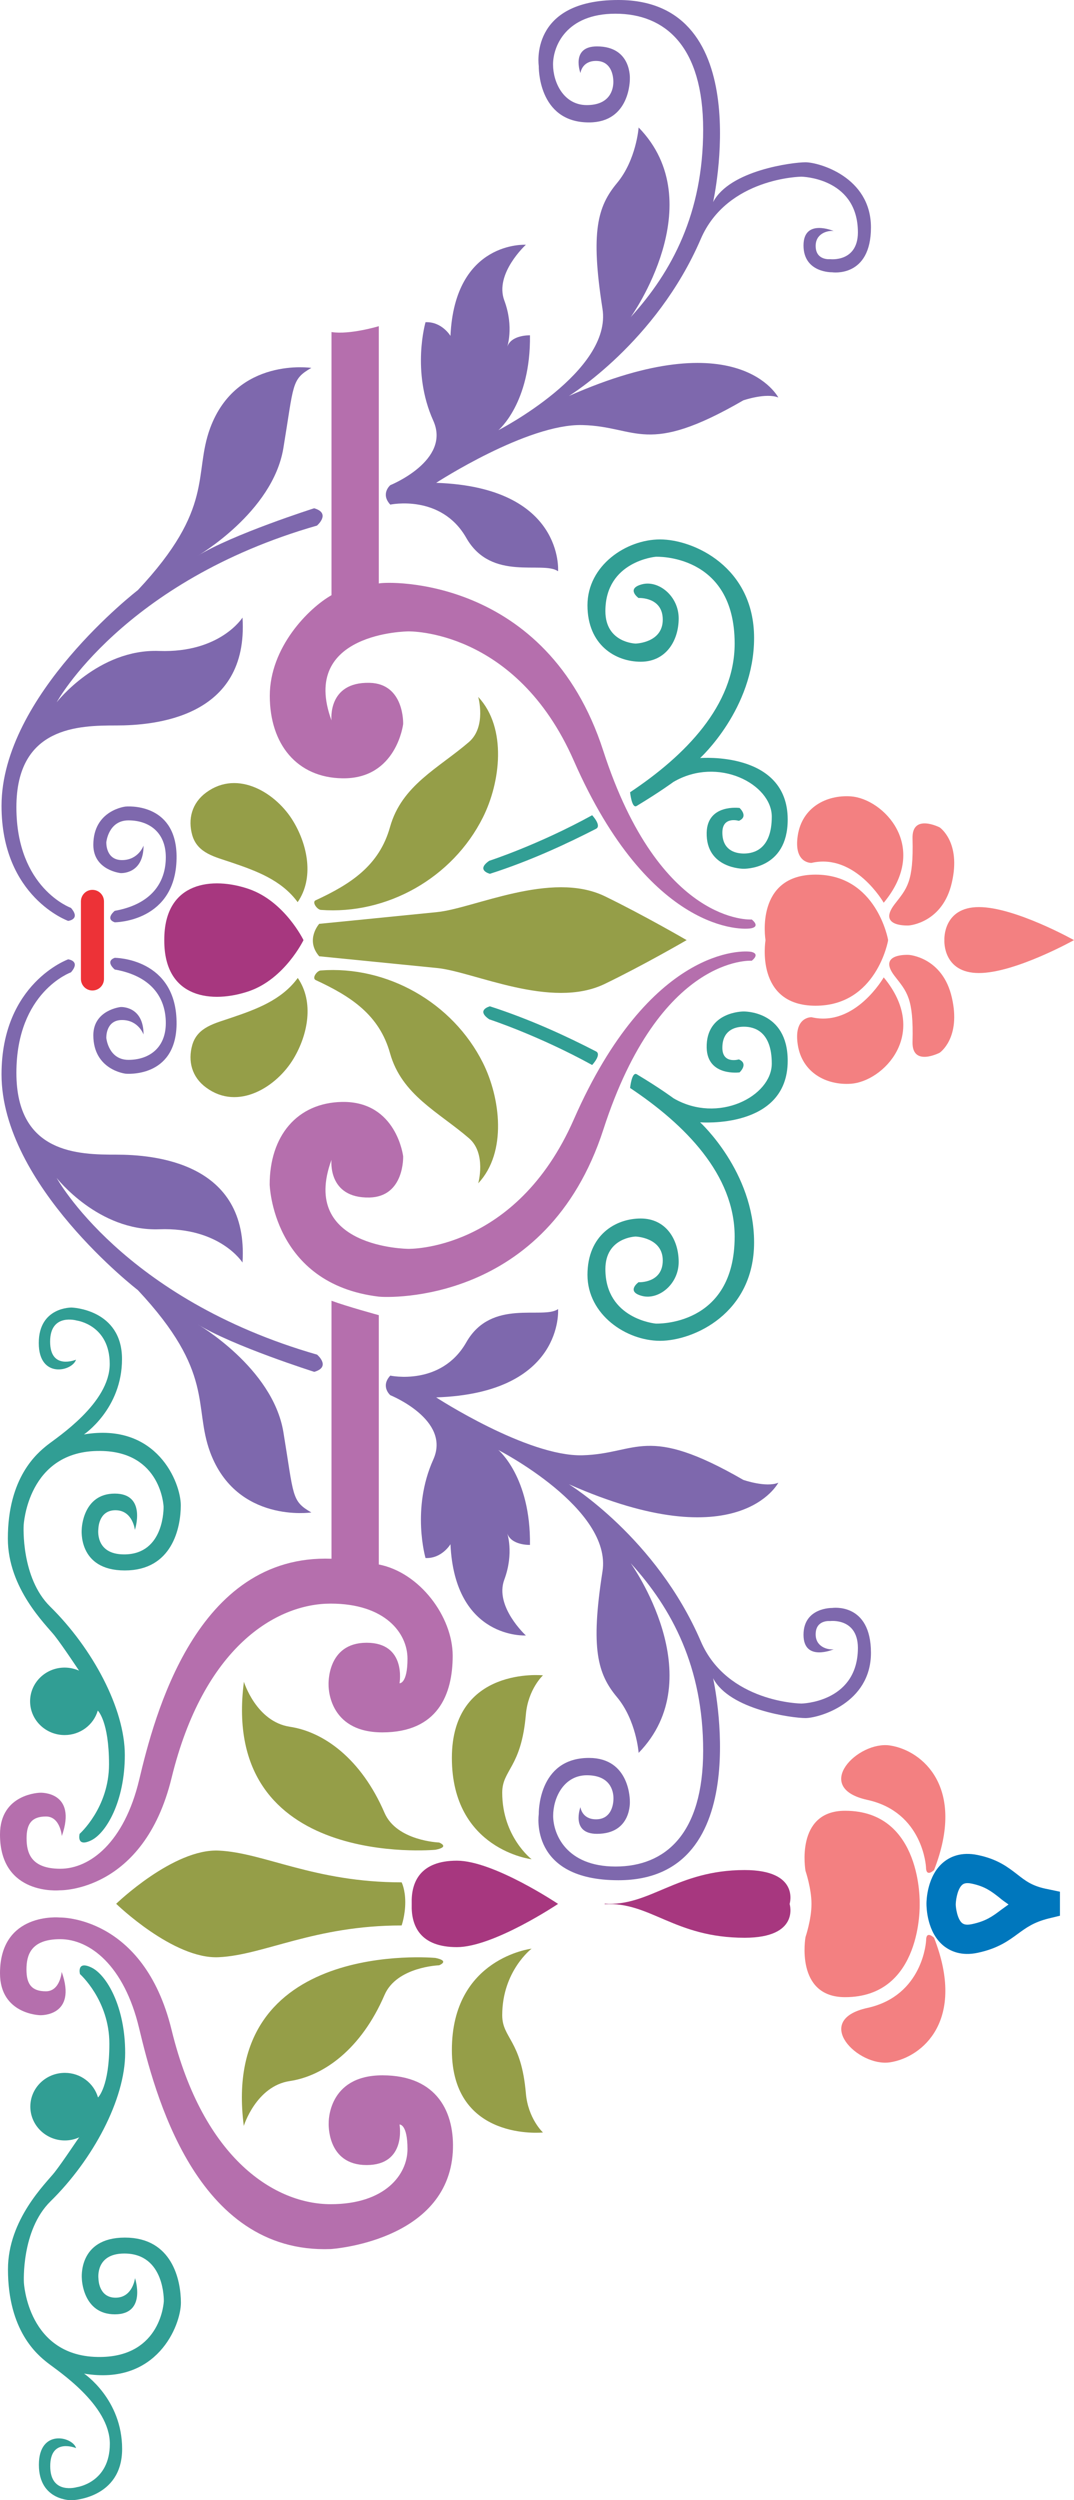 <?xml version="1.0" encoding="utf-8"?>
<!-- Generator: Adobe Illustrator 15.0.0, SVG Export Plug-In . SVG Version: 6.00 Build 0)  -->
<!DOCTYPE svg PUBLIC "-//W3C//DTD SVG 1.1//EN" "http://www.w3.org/Graphics/SVG/1.1/DTD/svg11.dtd">
<svg version="1.1" id="Layer_1" xmlns="http://www.w3.org/2000/svg" xmlns:xlink="http://www.w3.org/1999/xlink" x="0px" y="0px"
	 width="9.172px" height="21.339px" viewBox="0 -6.084 9.172 21.339" enable-background="new 0 -6.084 9.172 21.339"
	 xml:space="preserve">
<g id="_228926928">
	<path id="_228926664" fill="#959E48" d="M4.084,4.016c0.249-0.266,0.189-0.731,0.04-1.029c-0.259-0.516-0.82-0.831-1.385-0.788
		C2.708,2.2,2.661,2.264,2.696,2.281c0.3,0.139,0.543,0.296,0.635,0.625c0.1,0.356,0.414,0.501,0.674,0.725
		C4.156,3.761,4.084,4.016,4.084,4.016z"/>
	<path id="_229439240" fill="#959E48" d="M1.642,2.835C1.603,2.972,1.638,3.11,1.761,3.199C2.035,3.401,2.365,3.191,2.508,2.95
		c0.12-0.201,0.177-0.48,0.035-0.687c-0.139,0.19-0.357,0.268-0.566,0.339C1.839,2.65,1.687,2.68,1.642,2.835z"/>
	<path id="_229439744" fill="#7E68AD" d="M0.98,2.191c0.313,0.055,0.436,0.24,0.436,0.457c0,0.216-0.147,0.314-0.319,0.314
		c-0.171,0-0.189-0.186-0.189-0.186S0.9,2.622,1.042,2.622c0.141,0,0.184,0.124,0.184,0.124c0-0.247-0.196-0.235-0.196-0.235
		S0.797,2.536,0.797,2.752c0,0.297,0.275,0.328,0.275,0.328s0.429,0.043,0.436-0.421C1.514,2.091,0.98,2.091,0.98,2.091
		C0.894,2.122,0.98,2.191,0.98,2.191z"/>
	<path id="_229438808" fill="#ED3237" d="M0.888,1.61c0-0.055-0.044-0.099-0.099-0.099c-0.054,0-0.098,0.044-0.098,0.099v0.661
		c0,0.055,0.044,0.099,0.098,0.099c0.055,0,0.099-0.044,0.099-0.099V1.61z"/>
	<path id="_229440320" fill="#319E94" d="M5.381,3.202C5.85,3.514,6.274,3.942,6.274,4.47c0,0.773-0.674,0.743-0.674,0.743
		S5.17,5.175,5.17,4.748c0-0.271,0.258-0.278,0.258-0.278S5.66,4.477,5.66,4.674S5.453,4.86,5.453,4.86S5.342,4.94,5.483,4.977
		s0.313-0.099,0.313-0.29c0-0.192-0.109-0.371-0.324-0.371S5.017,4.457,5.017,4.797c0,0.34,0.331,0.563,0.62,0.563
		c0.287,0,0.803-0.234,0.803-0.84c0-0.605-0.461-1.025-0.461-1.025s0.748,0.062,0.748-0.525c0-0.433-0.379-0.421-0.379-0.421
		s-0.32,0-0.313,0.31c0.006,0.247,0.281,0.21,0.281,0.21s0.08-0.074-0.006-0.111c0,0-0.141,0.043-0.141-0.099
		c0-0.143,0.098-0.18,0.184-0.18s0.238,0.037,0.238,0.315S6.133,3.512,5.752,3.29c0,0-0.115-0.086-0.314-0.205
		C5.395,3.06,5.381,3.202,5.381,3.202z"/>
	<path id="_229440344" fill="#319E94" d="M5.057,3.006c-0.462-0.254-0.879-0.39-0.879-0.39c-0.117-0.08,0.006-0.111,0.006-0.111
		C4.525,2.615,4.836,2.759,5.09,2.89C5.141,2.916,5.057,3.006,5.057,3.006z"/>
	<path id="_229439792" fill="#B56FAD" d="M2.303,4.026c0-0.414,0.233-0.698,0.619-0.705c0.465-0.007,0.521,0.464,0.521,0.464
		S3.456,4.13,3.155,4.137C2.794,4.144,2.831,3.815,2.831,3.815C2.554,4.569,3.486,4.575,3.486,4.575S4.405,4.6,4.901,3.469
		C5.549,1.994,6.348,2.024,6.42,2.041c0.074,0.02,0,0.075,0,0.075S5.637,2.061,5.153,3.556C4.669,5.051,3.31,4.992,3.235,4.983
		C2.325,4.874,2.303,4.026,2.303,4.026z"/>
	<path id="_229440968" fill="#F38081" d="M7.266,3.166C7.059,3.18,6.85,3.073,6.813,2.833C6.776,2.592,6.93,2.598,6.93,2.598
		c0.373,0.087,0.617-0.34,0.617-0.34C7.946,2.74,7.541,3.148,7.266,3.166z"/>
	<path id="_229440296" fill="#F38081" d="M8.129,2.431c0.08,0.346-0.104,0.47-0.104,0.47S7.787,3.025,7.793,2.808
		c0.01-0.377-0.049-0.427-0.154-0.563c-0.15-0.196,0.123-0.179,0.123-0.179S8.051,2.085,8.129,2.431z"/>
	<path id="_229441136" fill="#959E48" d="M2.726,1.801c0,0,0.7-0.069,1.005-0.1c0.313-0.03,0.974-0.357,1.433-0.136
		C5.496,1.726,5.864,1.94,5.864,1.94S5.496,2.154,5.164,2.314C4.705,2.536,4.044,2.208,3.731,2.178c-0.305-0.03-1.005-0.1-1.005-0.1
		C2.604,1.937,2.726,1.801,2.726,1.801z"/>
	<path id="_229438952" fill="#959E48" d="M4.084-0.136c0.249,0.267,0.189,0.732,0.04,1.029c-0.259,0.517-0.82,0.832-1.385,0.789
		C2.708,1.679,2.661,1.615,2.696,1.6c0.3-0.139,0.543-0.296,0.635-0.626c0.1-0.356,0.414-0.501,0.674-0.725
		C4.156,0.118,4.084-0.136,4.084-0.136z"/>
	<path id="_229441304" fill="#959E48" d="M1.642,1.045C1.603,0.908,1.638,0.77,1.761,0.68c0.273-0.201,0.604,0.009,0.746,0.25
		c0.12,0.201,0.177,0.48,0.035,0.686c-0.139-0.19-0.357-0.268-0.566-0.339C1.839,1.23,1.687,1.2,1.642,1.045z"/>
	<path id="_229428560" fill="#A7377F" d="M1.403,1.945c0,0.5,0.416,0.536,0.723,0.431C2.432,2.271,2.592,1.94,2.592,1.94
		S2.432,1.61,2.126,1.504S1.403,1.435,1.403,1.936V1.945z"/>
	<path id="_229441472" fill="#7E68AD" d="M0.98,1.69c0.313-0.056,0.436-0.241,0.436-0.457c0-0.217-0.147-0.315-0.319-0.315
		c-0.171,0-0.189,0.186-0.189,0.186S0.9,1.257,1.042,1.257c0.141,0,0.184-0.124,0.184-0.124c0,0.248-0.196,0.235-0.196,0.235
		S0.797,1.344,0.797,1.127C0.797,0.83,1.072,0.8,1.072,0.8s0.429-0.043,0.436,0.42C1.514,1.788,0.98,1.788,0.98,1.788
		C0.894,1.758,0.98,1.69,0.98,1.69z"/>
	<path id="_229441328" fill="#7E68AD" d="M0.582,1.776c0,0-0.569-0.203-0.569-0.982c0-0.945,1.164-1.841,1.164-1.841
		c0.661-0.704,0.472-0.988,0.618-1.384C2.021-3.04,2.659-2.944,2.659-2.944C2.487-2.845,2.511-2.808,2.42-2.259
		S1.685-1.338,1.685-1.338c0.3-0.186,0.998-0.408,0.998-0.408c0.147,0.043,0.024,0.148,0.024,0.148
		C1.048-1.122,0.484-0.09,0.484-0.09S0.84-0.548,1.36-0.528C1.881-0.51,2.071-0.813,2.071-0.813c0.055,0.859-0.76,0.921-1.078,0.921
		c-0.319,0-0.853,0.007-0.853,0.698c0,0.692,0.466,0.859,0.466,0.859C0.692,1.764,0.582,1.776,0.582,1.776z"/>
	<path id="_229441568" fill="#319E94" d="M5.381,0.678c0.469-0.312,0.893-0.74,0.893-1.269c0-0.772-0.674-0.741-0.674-0.741
		S5.17-1.295,5.17-0.868c0,0.271,0.258,0.277,0.258,0.277S5.66-0.596,5.66-0.795c0-0.197-0.207-0.185-0.207-0.185
		S5.342-1.06,5.483-1.097s0.313,0.1,0.313,0.291s-0.109,0.37-0.324,0.37S5.017-0.578,5.017-0.918S5.348-1.48,5.637-1.48
		c0.287,0,0.803,0.235,0.803,0.841S5.979,0.386,5.979,0.386s0.748-0.062,0.748,0.525c0,0.433-0.379,0.42-0.379,0.42
		s-0.32,0-0.313-0.309c0.006-0.247,0.281-0.21,0.281-0.21s0.08,0.073-0.006,0.11c0,0-0.141-0.043-0.141,0.1
		c0,0.142,0.098,0.179,0.184,0.179s0.238-0.037,0.238-0.315c0-0.277-0.459-0.519-0.84-0.296c0,0-0.115,0.085-0.314,0.205
		C5.395,0.821,5.381,0.678,5.381,0.678z"/>
	<path id="_229440944" fill="#319E94" d="M5.057,0.874C4.595,1.128,4.178,1.263,4.178,1.263C4.061,1.344,4.184,1.374,4.184,1.374
		C4.525,1.265,4.836,1.12,5.09,0.99C5.141,0.964,5.057,0.874,5.057,0.874z"/>
	<path id="_229441832" fill="#B56FAD" d="M3.235-3.3v2.196c0.073-0.019,1.434-0.067,1.917,1.428C5.637,1.82,6.42,1.764,6.42,1.764
		s0.074,0.056,0,0.074C6.348,1.857,5.549,1.886,4.901,0.41C4.405-0.72,3.486-0.695,3.486-0.695s-0.932,0.006-0.655,0.76
		c0,0-0.037-0.329,0.324-0.321c0.301,0.006,0.288,0.352,0.288,0.352S3.387,0.567,2.923,0.559c-0.386-0.006-0.619-0.29-0.619-0.704
		s0.331-0.748,0.527-0.859V-3.25C2.986-3.225,3.235-3.3,3.235-3.3z"/>
	<path id="_229441592" fill="#7E68AD" d="M3.333-1.943c0,0,0.521-0.21,0.367-0.551c-0.189-0.42-0.066-0.84-0.066-0.84
		C3.774-3.34,3.847-3.217,3.847-3.217c0.037-0.815,0.644-0.778,0.644-0.778s-0.27,0.247-0.184,0.476
		c0.085,0.229,0.023,0.401,0.023,0.401c0.031-0.11,0.196-0.104,0.196-0.104c0.007,0.581-0.27,0.81-0.27,0.81
		s0.975-0.501,0.889-1.038C5.042-4.108,5.104-4.322,5.268-4.52c0.166-0.198,0.186-0.476,0.186-0.476
		c0.631,0.648-0.068,1.619-0.068,1.619c0.355-0.39,0.619-0.89,0.619-1.601S5.68-5.967,5.256-5.967c-0.422,0-0.533,0.278-0.533,0.433
		c0,0.155,0.092,0.347,0.288,0.347c0.196,0,0.227-0.13,0.227-0.198c0-0.067-0.025-0.179-0.148-0.179
		c-0.122,0-0.133,0.104-0.133,0.104S4.871-5.688,5.098-5.688c0.299,0,0.281,0.278,0.281,0.278S5.385-5.039,5.03-5.039
		c-0.441,0-0.429-0.482-0.429-0.482s-0.086-0.563,0.68-0.563c1.193,0,0.809,1.725,0.809,1.725c0.141-0.272,0.68-0.34,0.789-0.34
		c0.111,0,0.559,0.123,0.559,0.556S7.106-3.76,7.106-3.76S6.862-3.754,6.862-3.989c0-0.234,0.258-0.123,0.258-0.123
		c-0.049-0.007-0.16,0.019-0.154,0.136s0.123,0.104,0.123,0.104S7.34-3.841,7.326-4.125C7.309-4.569,6.844-4.576,6.844-4.576
		S6.211-4.569,5.985-4.045C5.604-3.159,4.858-2.704,4.858-2.704c1.453-0.643,1.789,0.013,1.789,0.013
		C6.543-2.734,6.348-2.667,6.348-2.667C5.514-2.184,5.446-2.444,4.974-2.456C4.503-2.469,3.725-1.963,3.725-1.963
		c1.096,0.037,1.041,0.755,1.041,0.755C4.637-1.301,4.197-1.116,3.982-1.493S3.333-1.777,3.333-1.777
		C3.247-1.87,3.333-1.943,3.333-1.943z"/>
	<path id="_229442000" fill="#F38081" d="M6.537,1.945c0,0-0.092,0.555,0.428,0.555c0.521,0,0.619-0.555,0.619-0.555V1.936
		c0,0-0.098-0.555-0.619-0.555c-0.52,0-0.428,0.555-0.428,0.555V1.945z"/>
	<path id="_229441280" fill="#F38081" d="M7.266,0.713C7.059,0.699,6.85,0.806,6.813,1.047S6.93,1.281,6.93,1.281
		c0.373-0.086,0.617,0.34,0.617,0.34C7.946,1.14,7.541,0.732,7.266,0.713z"/>
	<path id="_229442168" fill="#F38081" d="M8.129,1.448c0.08-0.346-0.104-0.47-0.104-0.47S7.787,0.856,7.793,1.072
		c0.01,0.377-0.049,0.427-0.154,0.563c-0.15,0.197,0.123,0.18,0.123,0.18S8.051,1.795,8.129,1.448z"/>
	<path id="_229441448" fill="#F38081" d="M8.065,1.945c0,0-0.014,0.276,0.295,0.276S9.172,1.94,9.172,1.94S8.668,1.658,8.36,1.658
		S8.065,1.936,8.065,1.936V1.945z"/>
</g>
<path id="_228926760" fill="#7E68AD" d="M0.582,2.104c0,0-0.569,0.204-0.569,0.982c0,0.945,1.164,1.841,1.164,1.841
	c0.661,0.706,0.472,0.99,0.618,1.385c0.227,0.608,0.864,0.513,0.864,0.513C2.487,6.726,2.511,6.689,2.42,6.138
	c-0.092-0.55-0.734-0.92-0.734-0.92c0.3,0.186,0.998,0.407,0.998,0.407c0.147-0.043,0.024-0.147,0.024-0.147
	C1.048,5.001,0.484,3.97,0.484,3.97S0.84,4.427,1.36,4.408s0.711,0.284,0.711,0.284c0.055-0.858-0.76-0.921-1.078-0.921
	c-0.319,0-0.853-0.006-0.853-0.698s0.466-0.858,0.466-0.858C0.692,2.116,0.582,2.104,0.582,2.104z"/>
<path id="_387415200" fill="#B56FAD" d="M3.235,5.141v2.128c0.349,0.068,0.631,0.445,0.631,0.779c0,0.333-0.129,0.654-0.601,0.654
	S2.806,8.296,2.806,8.296S2.788,7.937,3.131,7.937s0.281,0.346,0.281,0.346S3.48,8.289,3.48,8.073c0-0.217-0.19-0.47-0.656-0.47
	c-0.465,0-1.086,0.37-1.359,1.489c-0.239,0.977-0.956,0.958-0.956,0.958S0,10.099,0,9.574c0-0.352,0.344-0.357,0.344-0.357
	s0.318-0.013,0.184,0.37c0,0-0.013-0.167-0.135-0.167c-0.123,0-0.166,0.063-0.166,0.186c0,0.124,0.037,0.26,0.288,0.26
	c0.252,0,0.546-0.223,0.674-0.761C1.317,8.567,1.673,7.177,2.831,7.22V5.018C2.963,5.067,3.235,5.141,3.235,5.141z"/>
<path id="_228926856" fill="#7E68AD" d="M3.333,5.824c0,0,0.521,0.21,0.367,0.55c-0.189,0.42-0.066,0.84-0.066,0.84
	C3.774,7.22,3.847,7.096,3.847,7.096c0.037,0.815,0.644,0.779,0.644,0.779s-0.27-0.248-0.184-0.477
	c0.085-0.229,0.023-0.401,0.023-0.401c0.031,0.111,0.196,0.105,0.196,0.105c0.007-0.581-0.27-0.81-0.27-0.81s0.975,0.5,0.889,1.038
	C5.042,7.988,5.104,8.203,5.268,8.4c0.166,0.198,0.186,0.477,0.186,0.477c0.631-0.649-0.068-1.619-0.068-1.619
	c0.355,0.389,0.619,0.89,0.619,1.6c0,0.711-0.324,0.989-0.748,0.989c-0.422,0-0.533-0.278-0.533-0.433s0.092-0.346,0.288-0.346
	c0.196,0,0.227,0.129,0.227,0.197S5.213,9.444,5.09,9.444c-0.122,0-0.133-0.104-0.133-0.104S4.871,9.568,5.098,9.568
	c0.299,0,0.281-0.278,0.281-0.278S5.385,8.92,5.03,8.92c-0.441,0-0.429,0.481-0.429,0.481s-0.086,0.563,0.68,0.563
	c1.193,0,0.809-1.724,0.809-1.724c0.141,0.271,0.68,0.34,0.789,0.34c0.111,0,0.559-0.124,0.559-0.557S7.106,7.64,7.106,7.64
	S6.862,7.635,6.862,7.869c0,0.235,0.258,0.124,0.258,0.124c-0.049,0.006-0.16-0.019-0.154-0.137
	c0.006-0.117,0.123-0.104,0.123-0.104S7.34,7.72,7.326,8.006c-0.018,0.443-0.482,0.45-0.482,0.45S6.211,8.45,5.985,7.925
	C5.604,7.04,4.858,6.584,4.858,6.584c1.453,0.643,1.789-0.013,1.789-0.013C6.543,6.615,6.348,6.547,6.348,6.547
	c-0.834-0.481-0.902-0.223-1.374-0.21C4.503,6.349,3.725,5.843,3.725,5.843c1.096-0.037,1.041-0.754,1.041-0.754
	C4.637,5.181,4.197,4.995,3.982,5.373C3.767,5.75,3.333,5.657,3.333,5.657C3.247,5.75,3.333,5.824,3.333,5.824z"/>
<path id="_218649272" fill="#319E94" d="M0.466,7.876C0.392,7.783,0.067,7.473,0.067,7.048c0-0.525,0.251-0.729,0.337-0.798
	C0.49,6.182,0.937,5.892,0.937,5.558S0.656,5.187,0.656,5.187S0.428,5.12,0.428,5.367s0.221,0.154,0.221,0.154
	C0.619,5.62,0.331,5.688,0.331,5.379c0-0.309,0.281-0.303,0.281-0.303s0.43,0.013,0.43,0.44c0,0.426-0.325,0.643-0.325,0.643
	c0.625-0.105,0.827,0.413,0.827,0.605c0,0.191-0.073,0.556-0.478,0.556S0.698,6.967,0.698,6.967S0.705,6.664,0.98,6.664
	s0.172,0.31,0.172,0.31S1.134,6.806,0.986,6.806c-0.146,0-0.146,0.16-0.146,0.16S0.808,7.183,1.06,7.183
	c0.349,0,0.337-0.408,0.337-0.408S1.379,6.305,0.858,6.3C0.233,6.292,0.202,6.936,0.202,6.936S0.177,7.381,0.428,7.628
	c0.363,0.357,0.638,0.871,0.638,1.267S0.907,9.562,0.778,9.624S0.68,9.568,0.68,9.568s0.251-0.222,0.251-0.593
	S0.835,8.516,0.835,8.516C0.8,8.637,0.686,8.725,0.552,8.725c-0.163,0-0.295-0.129-0.295-0.288s0.132-0.288,0.295-0.288
	c0.044,0,0.086,0.01,0.123,0.026C0.675,8.176,0.539,7.969,0.466,7.876z"/>
<path id="_218649224" fill="#959E48" d="M1.869,9.711C2.255,9.729,2.683,9.982,3.43,9.982c0,0,0.031,0.059,0.031,0.17
	S3.43,10.35,3.43,10.35c-0.747,0-1.176,0.253-1.562,0.271c-0.387,0.019-0.876-0.456-0.876-0.456S1.482,9.692,1.869,9.711z"/>
<path id="_179398128" fill="#959E48" d="M3.75,9.642c0,0-0.362-0.013-0.466-0.253c-0.2-0.464-0.521-0.692-0.809-0.735
	C2.187,8.61,2.083,8.27,2.083,8.27C1.875,9.877,3.719,9.704,3.719,9.704C3.847,9.679,3.75,9.642,3.75,9.642z"/>
<path id="_208371920" fill="#959E48" d="M3.859,8.92c0-0.785,0.778-0.705,0.778-0.705S4.51,8.333,4.491,8.549
	c-0.039,0.457-0.202,0.47-0.202,0.668c0,0.376,0.251,0.568,0.251,0.568S3.859,9.704,3.859,8.92z"/>
<path id="_179398104" fill="#F38081" d="M7.977,9.877c0.275-0.704-0.098-1.02-0.375-1.063C7.326,8.771,6.93,9.173,7.406,9.278
	c0.479,0.104,0.502,0.574,0.502,0.574C7.908,9.945,7.977,9.877,7.977,9.877z"/>
<path id="_208371896" fill="#319E94" d="M0.466,12.457c-0.073,0.093-0.398,0.401-0.398,0.828c0,0.525,0.251,0.729,0.337,0.797
	c0.086,0.068,0.533,0.358,0.533,0.692c0,0.333-0.281,0.37-0.281,0.37s-0.228,0.068-0.228-0.179s0.221-0.154,0.221-0.154
	c-0.03-0.099-0.318-0.167-0.318,0.142c0,0.31,0.281,0.303,0.281,0.303s0.43-0.012,0.43-0.438c0-0.426-0.325-0.643-0.325-0.643
	c0.625,0.105,0.827-0.414,0.827-0.605s-0.073-0.556-0.478-0.556s-0.368,0.352-0.368,0.352s0.007,0.303,0.282,0.303
	s0.172-0.309,0.172-0.309s-0.019,0.167-0.166,0.167c-0.146,0-0.146-0.161-0.146-0.161s-0.031-0.216,0.221-0.216
	c0.349,0,0.337,0.407,0.337,0.407s-0.019,0.47-0.539,0.476c-0.625,0.008-0.656-0.636-0.656-0.636s-0.024-0.445,0.227-0.692
	c0.363-0.356,0.638-0.871,0.638-1.267s-0.159-0.667-0.288-0.729c-0.129-0.062-0.098,0.056-0.098,0.056s0.251,0.223,0.251,0.594
	s-0.097,0.459-0.097,0.459c-0.035-0.121-0.148-0.21-0.283-0.21c-0.163,0-0.295,0.129-0.295,0.288s0.132,0.289,0.295,0.289
	c0.044,0,0.086-0.01,0.123-0.027C0.675,12.156,0.539,12.364,0.466,12.457z"/>
<path id="_35455544" fill="#959E48" d="M3.75,10.69c0,0-0.362,0.012-0.466,0.253c-0.2,0.464-0.521,0.692-0.809,0.735
	c-0.288,0.043-0.393,0.383-0.393,0.383c-0.208-1.606,1.636-1.434,1.636-1.434C3.847,10.653,3.75,10.69,3.75,10.69z"/>
<path id="_229475376" fill="#959E48" d="M3.859,11.413c0,0.784,0.778,0.704,0.778,0.704S4.51,12,4.491,11.783
	c-0.039-0.457-0.202-0.47-0.202-0.667c0-0.377,0.251-0.568,0.251-0.568S3.859,10.628,3.859,11.413z"/>
<path id="_35455640" fill="#A7377F" d="M6.744,10.164c0,0,0.088-0.287-0.385-0.287c-0.58,0-0.809,0.312-1.195,0.287v0.005
	c0.387-0.024,0.594,0.286,1.195,0.286c0.473,0,0.385-0.286,0.385-0.286V10.164z"/>
<path id="_225750856" fill="#A7377F" d="M3.902,9.797c-0.313,0-0.392,0.182-0.386,0.367v0.005c-0.006,0.186,0.073,0.366,0.386,0.366
	s0.864-0.369,0.864-0.369S4.215,9.797,3.902,9.797z"/>
<path id="_231519304" fill="#F38081" d="M7.854,10.164c0,0,0.025-0.793-0.637-0.793c-0.43,0-0.338,0.513-0.338,0.513
	s0.051,0.15,0.051,0.28v0.005c0,0.13-0.051,0.28-0.051,0.28s-0.092,0.513,0.338,0.513c0.662,0,0.637-0.793,0.637-0.793V10.164z"/>
<path id="_231519208" fill="#F38081" d="M7.977,10.455c0.275,0.704-0.098,1.02-0.375,1.063c-0.275,0.043-0.672-0.359-0.195-0.464
	c0.479-0.105,0.502-0.575,0.502-0.575C7.908,10.387,7.977,10.455,7.977,10.455z"/>
<path fill="#0077BD" d="M8.957,10.29c-0.129,0.032-0.191,0.078-0.264,0.131c-0.08,0.059-0.172,0.126-0.342,0.162
	c-0.143,0.031-0.236-0.015-0.291-0.058c-0.145-0.116-0.148-0.332-0.148-0.361c0-0.024,0.004-0.24,0.148-0.356
	c0.055-0.044,0.148-0.089,0.291-0.059C8.52,9.784,8.608,9.853,8.686,9.913c0.074,0.058,0.131,0.103,0.266,0.128l0.1,0.021v0.205
	L8.957,10.29z M8.217,10.33c0.008,0.005,0.025,0.021,0.082,0.009c0.119-0.025,0.176-0.066,0.246-0.119
	c0.021-0.016,0.045-0.032,0.068-0.049c-0.029-0.02-0.057-0.04-0.08-0.06c-0.068-0.053-0.121-0.094-0.234-0.118
	c-0.055-0.012-0.074,0.004-0.08,0.009c-0.037,0.029-0.055,0.114-0.057,0.167C8.162,10.2,8.176,10.297,8.217,10.33z"/>
<path id="_35455616" fill="#B56FAD" d="M2.824,13.112c-1.157,0.043-1.507-1.348-1.636-1.885c-0.128-0.537-0.422-0.76-0.674-0.76
	c-0.251,0-0.288,0.136-0.288,0.259c0,0.124,0.043,0.186,0.166,0.186c0.122,0,0.135-0.166,0.135-0.166
	c0.135,0.383-0.184,0.37-0.184,0.37S0,11.11,0,10.758c0-0.525,0.509-0.476,0.509-0.476s0.717-0.019,0.956,0.958
	c0.273,1.119,0.895,1.489,1.359,1.489c0.466,0,0.656-0.254,0.656-0.47c0-0.217-0.068-0.21-0.068-0.21s0.062,0.346-0.281,0.346
	s-0.324-0.358-0.324-0.358s-0.013-0.408,0.459-0.408s0.62,0.322,0.601,0.655C3.82,13.05,2.824,13.112,2.824,13.112z"/>
</svg>
